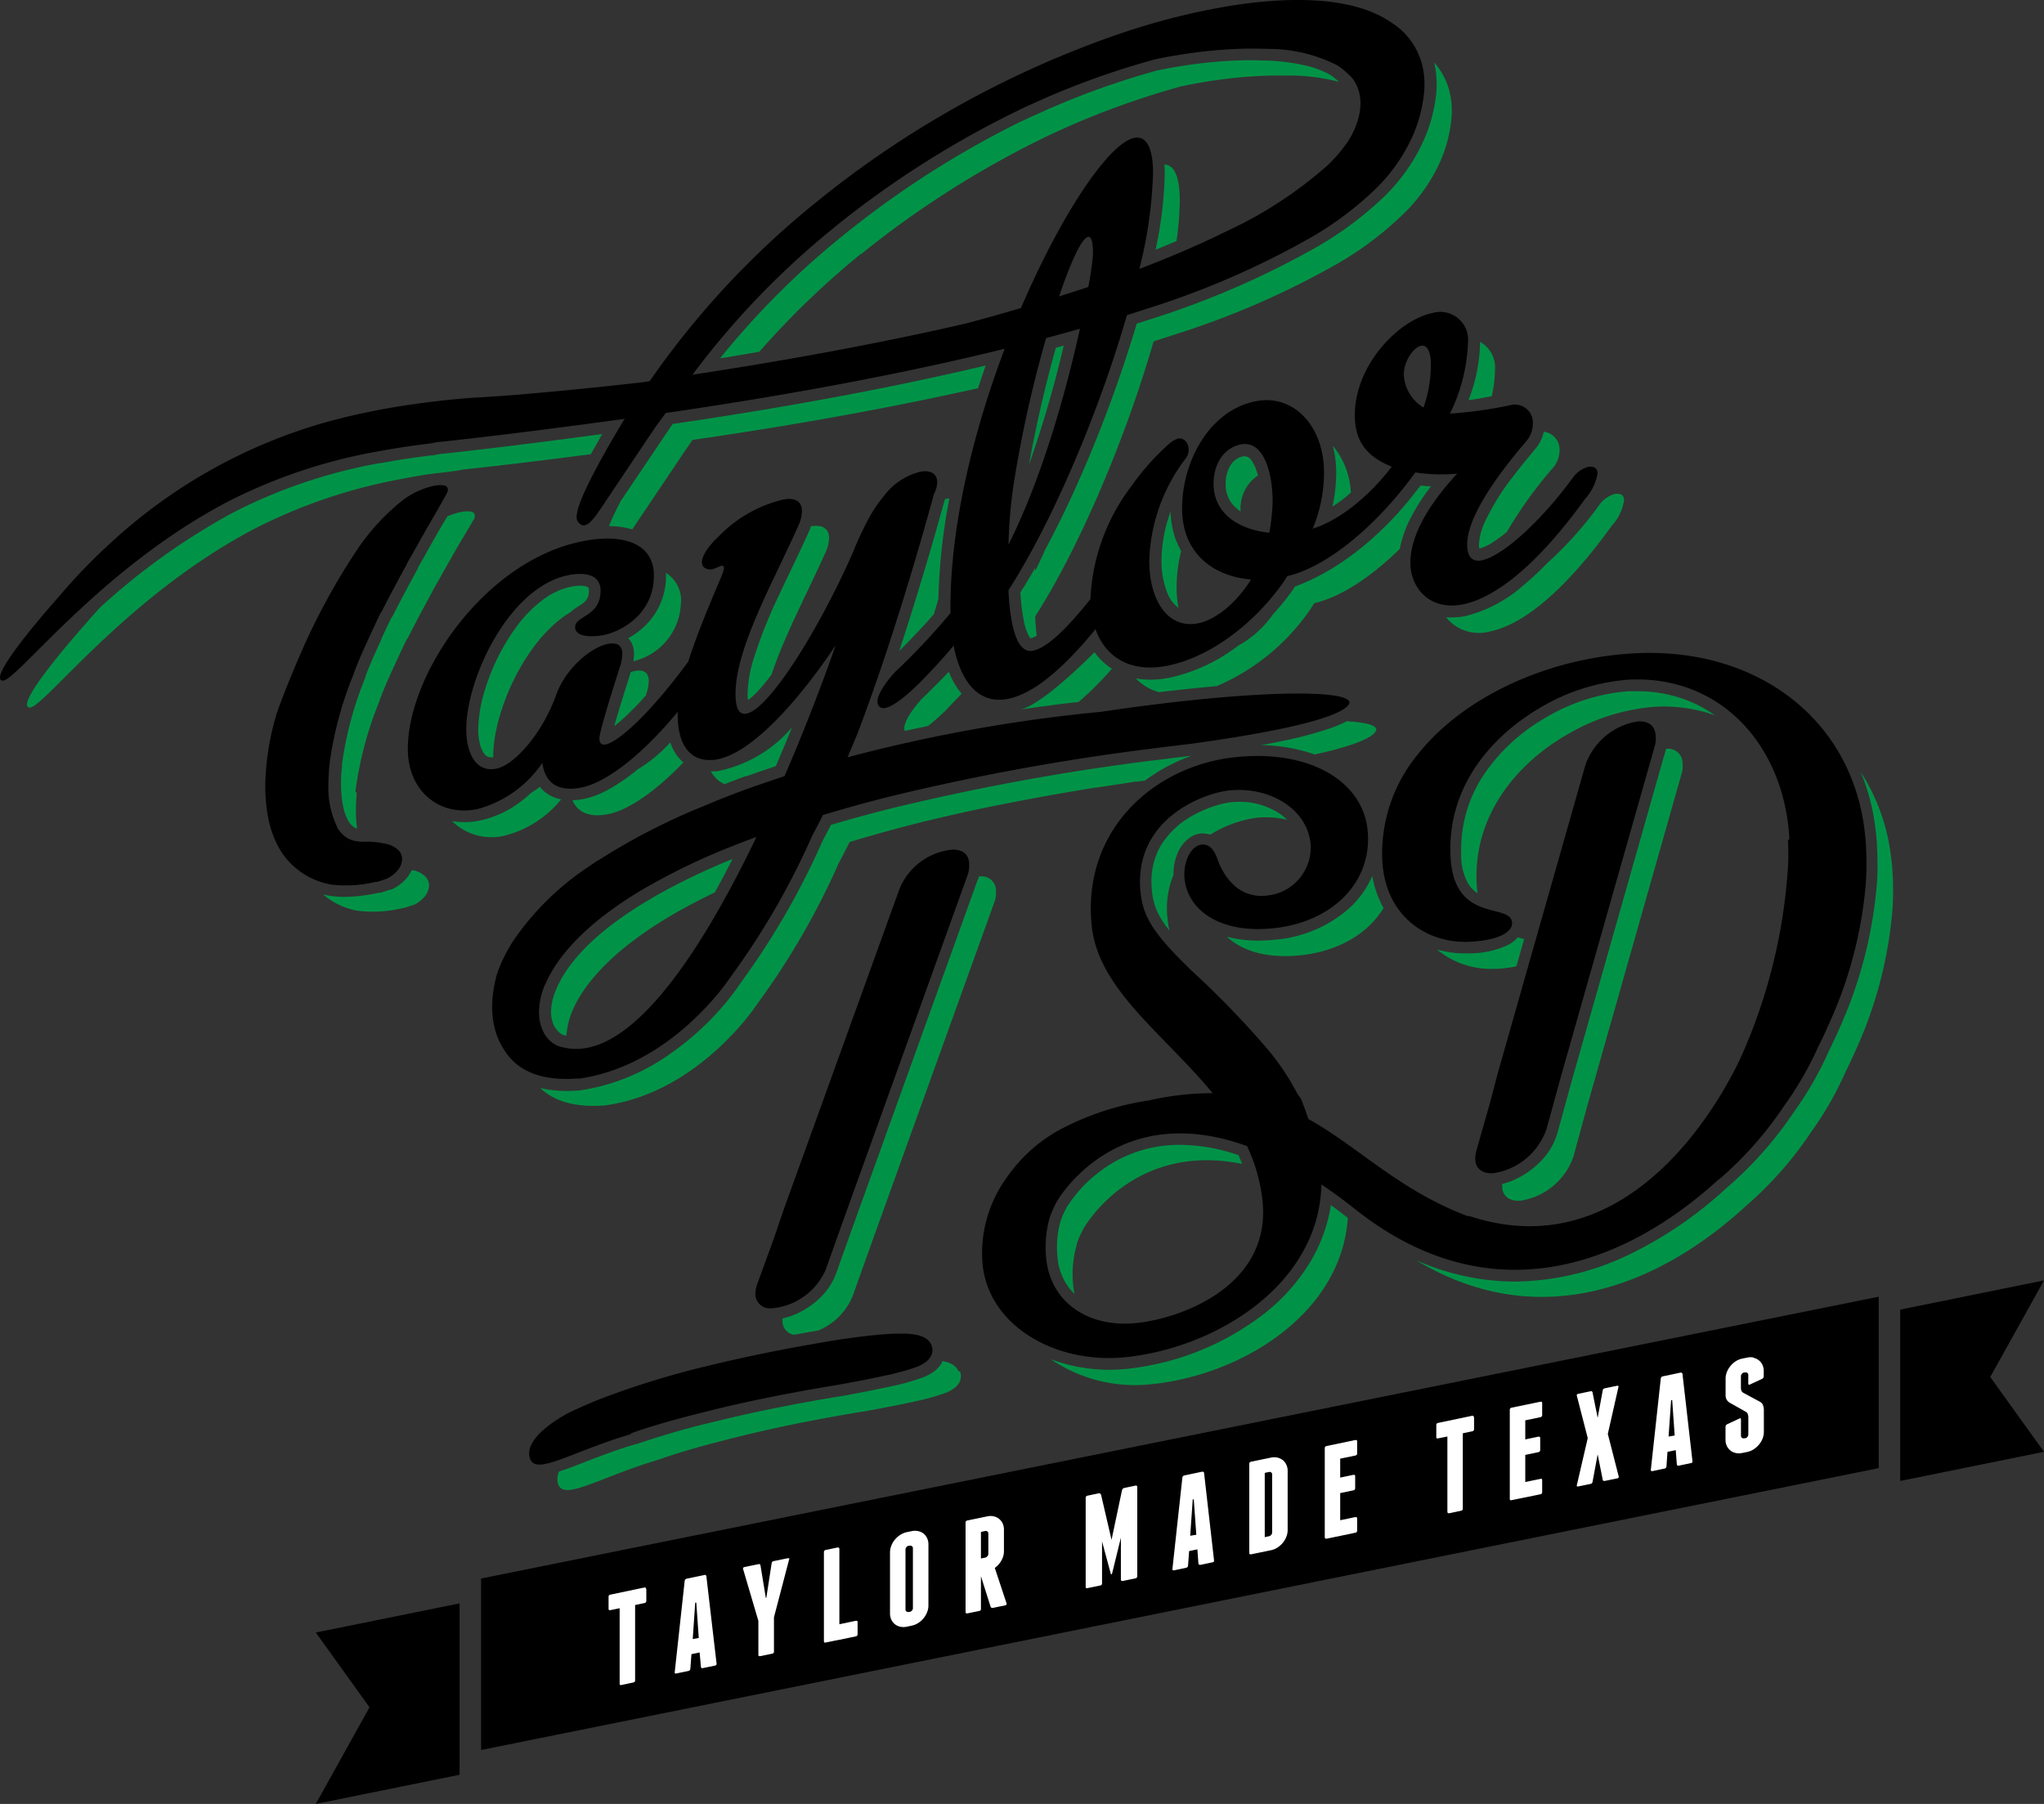 <svg xmlns="http://www.w3.org/2000/svg" width="222.831" height="196.707" viewBox="0 0 222.831 196.707">
  <rect x="0" y="0" width="222.831" height="196.707" fill="#333333" stroke="none"/>
  <g id="logo" transform="translate(0.022 0.002)">
    <path id="Path_1" data-name="Path 1" d="M237.724,84.55c.154-.123.314-.264.467-.4a8.61,8.61,0,0,0-1.968-5.11,11.684,11.684,0,0,1,.369,2.933,17.1,17.1,0,0,1-.412,3.69,15.238,15.238,0,0,0,1.544-1.113" transform="translate(-90.944 -30.433)" fill="#009347"/>
    <path id="Path_2" data-name="Path 2" d="M219.586,80.966a.615.615,0,0,0-.234-.049.9.9,0,0,0-.2,0,2.042,2.042,0,0,0-.781.332,2.251,2.251,0,0,0-.572.615h0a3.739,3.739,0,0,0-.547,2.066,3.345,3.345,0,0,0,1.285,2.737,3.83,3.83,0,0,0,.344.252v-.062a4.3,4.3,0,0,1,1.882-3.85,4.772,4.772,0,0,0-.689-1.648,1.126,1.126,0,0,0-.467-.412" transform="translate(-83.655 -31.154)" fill="#009347"/>
    <path id="Path_3" data-name="Path 3" d="M186.182,61.27l-.861.24c-1.113,3.973-2.177,8.487-2.921,12.73a123.39,123.39,0,0,0,3.782-12.97" transform="translate(-70.237 -23.591)" fill="#009347"/>
    <path id="Path_4" data-name="Path 4" d="M46.014,81.757h.1c.726-.135,1.457-.264,2.183-.381l.307-.043h.135a7.071,7.071,0,0,1,.806-.123h.16l1.98-.258h0l.67-.129c3.874-.406,8.419-.953,13.88-1.667l.191-.351h0c.357-.615.707-1.23,1.033-1.845-7.257.978-13.05,1.691-17.834,2.2l-.615.123h-.117q-1.673.2-3.327.461c-.713.117-1.433.24-2.152.375h-.129A56.737,56.737,0,0,0,27.1,85.594,73.077,73.077,0,0,0,12.7,95.9c-.547.615-1.039,1.156-1.464,1.66-.068.08-7.939,8.856-6.23,9.225C6.392,107.1,15.3,94.843,29.429,87.359a58.06,58.06,0,0,1,16.6-5.578Z" transform="translate(-1.843 -29.633)" fill="#009347"/>
    <path id="Path_5" data-name="Path 5" d="M226.165,12.162a10.453,10.453,0,0,1,.074,1.23v.56h0a16.6,16.6,0,0,1-1.544,5.91h0a19.913,19.913,0,0,1-4.5,6.15h0a37.666,37.666,0,0,1-6.765,5.037h0a93.81,93.81,0,0,1-18.5,8.062h0l-1.384.449a146.13,146.13,0,0,1-5.67,15.639c-1.371,3.192-2.823,6.236-4.3,8.991-.357.793-.72,1.58-1.1,2.343v-.351c-.535.941-1.07,1.845-1.611,2.675a21.634,21.634,0,0,0,.369,3.075,5.466,5.466,0,0,0,.572,1.71,1.046,1.046,0,0,0,.172.228,2.423,2.423,0,0,0,.664-.289c-.074-.615-.129-1.316-.172-2.1,4.8-7.453,9.889-19.452,12.914-29.992l2.029-.658a91.352,91.352,0,0,0,18.234-7.939,36.284,36.284,0,0,0,6.506-4.858,18.652,18.652,0,0,0,4.3-5.762,15.258,15.258,0,0,0,1.433-5.443,9.312,9.312,0,0,0-.068-1.667h0a7.546,7.546,0,0,0-1.845-4.083c.074.326.135.652.178.99Z" transform="translate(-69.645 -4.267)" fill="#009347"/>
    <path id="Path_6" data-name="Path 6" d="M143,31.823a104.761,104.761,0,0,1,19.974-12.711h0l.062-.031h0c.769-.375,1.537-.713,2.312-1.07a89.509,89.509,0,0,1,12.533-4.477c.916-.2,1.882-.375,2.872-.535a51.044,51.044,0,0,1,7.146-.652h2.331a23.074,23.074,0,0,1,4.864.683,8.814,8.814,0,0,0-.879-.72,10.258,10.258,0,0,0-2.94-1.095,22.883,22.883,0,0,0-4.028-.5h0c-.51,0-1.033-.037-1.562-.037h-.695a50.5,50.5,0,0,0-6.962.615c-.959.154-1.894.326-2.774.51a86.754,86.754,0,0,0-12.3,4.409c-.787.357-1.544.689-2.269,1.045h-.049A103.489,103.489,0,0,0,140.9,29.9l-.357-.437h0l.357.437A88.777,88.777,0,0,0,127.63,43.181l.683-.1,3.6-.615a90.707,90.707,0,0,1,11.07-10.67" transform="translate(-49.15 -4.113)" fill="#009347"/>
    <path id="Path_7" data-name="Path 7" d="M205.8,29.17c0,.307.031.615.031.966a43.127,43.127,0,0,1-1,8.321c.75-.3,1.513-.615,2.282-.947a32.6,32.6,0,0,0,.351-4.44c0-2.626-.615-3.844-1.66-3.9" transform="translate(-78.874 -11.232)" fill="#009347"/>
    <path id="Path_8" data-name="Path 8" d="M188.925,115.66l-.111.1c-.117.123-.332.338-.615.615-1.611,1.568-5.449,5.147-7.38,5.535h0c2.657-.4,4.846-.664,6.365-.83a32.929,32.929,0,0,0,3.635-3.628l-.326-.221a7.023,7.023,0,0,1-1.562-1.574" transform="translate(-69.629 -44.533)" fill="#009347"/>
    <path id="Path_9" data-name="Path 9" d="M149,64.81c-9.046,2.146-18.6,3.948-27.864,5.418-2.109.338-4.194.658-6.267.953l-.615.916h0l-4.92,7.312-.129.191c-.3.578-.578,1.144-.824,1.673-.166.369-.314.713-.449,1.052a8.715,8.715,0,0,1,2.54.357l.713-1.07,4.92-7.33h0l.935-1.359q3.376-.492,6.814-1.033c8.068-1.285,16.34-2.817,24.31-4.606.271-.83.547-1.648.836-2.46" transform="translate(-41.565 -24.954)" fill="#009347"/>
    <path id="Path_10" data-name="Path 10" d="M261.567,66.776l1.267-.228a14.328,14.328,0,0,0,.357-2.927,3.173,3.173,0,0,0-1.63-3v.074a17.982,17.982,0,0,1-1.261,6.273c.43-.055.867-.117,1.3-.191" transform="translate(-100.231 -23.341)" fill="#009347"/>
    <path id="Path_11" data-name="Path 11" d="M160.339,125.571c.855-.191,1.7-.369,2.534-.541a23.264,23.264,0,0,0,2.023-1.8c.566-.615,1.113-1.162,1.642-1.722-.055-.068-.117-.129-.166-.2a8.824,8.824,0,0,1-1.23-2.189c-.935.978-1.943,1.98-2.964,2.97h0s-2.226,2.374-1.845,3.481" transform="translate(-61.724 -45.865)" fill="#009347"/>
    <path id="Path_12" data-name="Path 12" d="M207.521,94a9.587,9.587,0,0,1-.652-3.3,15.99,15.99,0,0,0-.99,5.32,9.433,9.433,0,0,0,.615,3.511,3.825,3.825,0,0,0,1.23,1.679,12.453,12.453,0,0,1-.2-2.263,16.279,16.279,0,0,1,.5-3.93A8.223,8.223,0,0,1,207.54,94" transform="translate(-79.277 -34.923)" fill="#009347"/>
    <path id="Path_13" data-name="Path 13" d="M267.459,95.012a32.2,32.2,0,0,1-2.626,2.46,14.941,14.941,0,0,1-6.316,3.4,7.718,7.718,0,0,1-1.562.166h-.615a4.6,4.6,0,0,0,4.821,1.519c3.216-.67,7.687-3.831,13.234-11.512a5.339,5.339,0,0,0,1.341-2.78c0-.615-.449-.8-1.076-.67a3.118,3.118,0,0,0-1.519,1.027,39.973,39.973,0,0,1-5.707,6.426" transform="translate(-98.706 -33.713)" fill="#009347"/>
    <path id="Path_14" data-name="Path 14" d="M265.686,81.667a26.21,26.21,0,0,0-2.829,4.594,6.8,6.8,0,0,0-.707,2.583,1.916,1.916,0,0,0,.043.449h0a5.313,5.313,0,0,0,1.568-.75,17.164,17.164,0,0,0,1.427-1.058,46.246,46.246,0,0,1,4.92-6.869,2.952,2.952,0,0,0,.824-1.943,1.949,1.949,0,0,0-1.716-2.122,4.635,4.635,0,0,1-.2.67,4.261,4.261,0,0,1-.806,1.3h0c-.48.615-1.464,1.734-2.515,3.149" transform="translate(-100.943 -29.475)" fill="#009347"/>
    <path id="Path_15" data-name="Path 15" d="M62.014,121.3v-.117h0v-.037a39.7,39.7,0,0,1,2.632-9.84v-.049c.351-.959.83-2.079,1.371-3.259h0c.074-.154.148-.32.221-.48l.2-.43h0c.381-.83.763-1.654,1.187-2.509a.762.762,0,0,0,.141-.2c.879-1.728,1.8-3.456,2.657-5.012l.062-.148c.209-.369.406-.713.615-1.07h0c1.4-2.521,2.46-4.342,2.6-4.557h0l1.224-2.06A.664.664,0,0,0,74.99,91a.461.461,0,0,0-.363-.3,4.132,4.132,0,0,0-.48-.037h-.086a6.3,6.3,0,0,0-.658.1,7.084,7.084,0,0,0-1.39.461h0v.031c-.16.228-1.255,2.072-2.62,4.563h0c-.191.32-.369.615-.566.984v.055l-.074.148c-.849,1.55-1.765,3.266-2.638,4.981a1.747,1.747,0,0,1-.2.307c-.387.793-.75,1.568-1.107,2.349v.049c-.068.154-.135.283-.184.394s-.148.326-.221.48h0c-.523,1.156-.984,2.232-1.316,3.136v.092a38.307,38.307,0,0,0-2.552,9.5v.08h0v.1a1.769,1.769,0,0,1-.037.394c-.031.357-.061.855-.061,1.427v.092a12.349,12.349,0,0,0,.184,2.2,5.424,5.424,0,0,0,.615,1.845l.037.055h0a2.288,2.288,0,0,0,.344.437h0a1.519,1.519,0,0,0,.572.344,13.327,13.327,0,0,1-.129-1.986c0-.615.031-1.156.062-1.537a1.275,1.275,0,0,1,.043-.443" transform="translate(-23.28 -34.911)" fill="#009347"/>
    <path id="Path_16" data-name="Path 16" d="M67.091,154.349l-.184-.037a3.751,3.751,0,0,1-.572.892,4.864,4.864,0,0,1-1.568,1.181l-.074.031h-.141c-.344.123-.707.246-1.088.351H63.3a18.67,18.67,0,0,1-3.653.443,10.643,10.643,0,0,1-1.679-.123h0c-.234-.037-.467-.092-.7-.148a7.718,7.718,0,0,0,3.831,1.79,13.93,13.93,0,0,0,4.883-.307h.055c.338-.1.676-.209,1.015-.326h.074a3.512,3.512,0,0,0,1.15-.861,2.023,2.023,0,0,0,.535-1.273,1.39,1.39,0,0,0-.314-.873,2.608,2.608,0,0,0-1.408-.787" transform="translate(-22.059 -59.41)" fill="#009347"/>
    <path id="Path_17" data-name="Path 17" d="M92.018,140.881a3.942,3.942,0,0,1-1.4-.529,3.64,3.64,0,0,1-.941-.842,6.766,6.766,0,0,1-.892.615,16.2,16.2,0,0,1-1.408,1.162,11.168,11.168,0,0,1-4.194,1.894,8.389,8.389,0,0,1-1.728.184,7.582,7.582,0,0,1-1.353-.123,6.113,6.113,0,0,0,5.744,1.593,11.611,11.611,0,0,0,6.15-3.948" transform="translate(-30.849 -53.716)" fill="#009347"/>
    <path id="Path_18" data-name="Path 18" d="M99.716,183.47h0Z" transform="translate(-38.4 -70.642)" fill="#009347"/>
    <path id="Path_19" data-name="Path 19" d="M98.143,170.72a1.943,1.943,0,0,0,.781.756,1.624,1.624,0,0,0,.283.08h.141a8.056,8.056,0,0,1,.67-2.743c.873-2.048,2.737-4.569,6.18-7.263a43.13,43.13,0,0,1,4.778-3.2h0c1.359-.793,2.878-1.593,4.538-2.386.664-1.193,1.31-2.417,1.937-3.647a70.074,70.074,0,0,0-8.69,4.194l-.074.061a40.921,40.921,0,0,0-4.625,3.075h0c-3.315,2.583-5.024,4.957-5.781,6.765h0a6.377,6.377,0,0,0-.615,2.54,3.352,3.352,0,0,0,.437,1.753Z" transform="translate(-37.613 -58.648)" fill="#009347"/>
    <path id="Path_20" data-name="Path 20" d="M163.164,101c.172-.572.344-1.132.5-1.679a65.961,65.961,0,0,1,1.193-10.959,2.344,2.344,0,0,0-.289.043l-.2.049c-.781,2.853-2.614,9.372-4.975,16.549,1.4-1.4,2.706-2.774,3.764-4" transform="translate(-61.382 -34.022)" fill="#009347"/>
    <path id="Path_21" data-name="Path 21" d="M139.4,93.273l-.037.117v.068c-1.027,2.331-2.263,4.809-3.4,7.251a52.126,52.126,0,0,0-2.8,7.011,14.009,14.009,0,0,0-.664,3.831,4.952,4.952,0,0,0,.043.683l.123-.086a8.352,8.352,0,0,0,1.045-.984c.424-.467.9-1.045,1.4-1.716,1.421-4.3,4.108-9.286,6-13.585a3.948,3.948,0,0,0,.271-1.3c0-1.095-.8-1.464-1.943-1.285" transform="translate(-51.021 -35.897)" fill="#009347"/>
    <path id="Path_22" data-name="Path 22" d="M235.912,129.11c.615-.652-.541-1.082-3.075-1.23l-.271.148a13.86,13.86,0,0,1-1.765.707,42.114,42.114,0,0,1-4.618,1.23c-.873.184-1.777.363-2.694.529a18.043,18.043,0,0,1,5.867,1.015c3.143-.689,5.75-1.5,6.537-2.361" transform="translate(-86.058 -49.238)" fill="#009347"/>
    <path id="Path_23" data-name="Path 23" d="M166.746,134c-1.439.172-2.853.344-4.237.529h-.074A253.36,253.36,0,0,0,134.2,139.7c-2.46.615-4.7,1.23-6.765,1.845-.3.615-.615,1.193-.91,1.759a82.873,82.873,0,0,1-8.88,15.405h0a27.309,27.309,0,0,1-2.46,3.143,30.694,30.694,0,0,1-5.941,5.11,22.428,22.428,0,0,1-9.163,3.53h-.074c-.48.043-.941.062-1.384.062a12.416,12.416,0,0,1-2.866-.32c1.384,1.328,3.585,2.171,7.078,1.894,6.642-.916,11.6-5.227,14.317-8.228a26.3,26.3,0,0,0,2.355-2.97h0a81.872,81.872,0,0,0,8.8-15.245c.387-.72.781-1.482,1.175-2.275,2.189-.664,4.637-1.353,7.324-2.036,1.23-.307,2.515-.615,3.819-.91h0c1.611-.369,4.237-.941,7.749-1.605h0q3.788-.72,7.933-1.39h.148l1.925-.3.3-.043,1.956-.3h.191l.867-.123A19.587,19.587,0,0,1,166.753,134Z" transform="translate(-36.879 -51.594)" fill="#009347"/>
    <path id="Path_24" data-name="Path 24" d="M94.848,106.695l.271-.221c.43-.307.8-.5,1.07-.72a1.605,1.605,0,0,0,.4-.424,1.667,1.667,0,0,0,.228-.947.615.615,0,0,0-.049-.3.2.2,0,0,0-.092-.08,1.015,1.015,0,0,0-.24-.086,2.387,2.387,0,0,0-.572-.062,5.221,5.221,0,0,0-1.052.123,7.73,7.73,0,0,0-2.921,1.347,13.707,13.707,0,0,0-2.681,2.62,22.822,22.822,0,0,0-3.69,7.158,15.571,15.571,0,0,0-.769,4.385,6.672,6.672,0,0,0,.166,1.544,3.229,3.229,0,0,0,.43,1.064,1.23,1.23,0,0,0,.32.338.867.867,0,0,0,.492.141h.228v-.129c0-4.76,3.425-12.724,8.462-15.731" transform="translate(-32.639 -39.99)" fill="#009347"/>
    <path id="Path_25" data-name="Path 25" d="M117.106,104.782a3.548,3.548,0,0,0-1.642-3.192v.264a7.509,7.509,0,0,1-1.6,4.741,8.456,8.456,0,0,1-2.515,2.109,2.2,2.2,0,0,1,.486.806,2.878,2.878,0,0,1,.141.935,4.648,4.648,0,0,1-.074.769,6.73,6.73,0,0,0,5.19-6.433" transform="translate(-42.881 -39.116)" fill="#009347"/>
    <path id="Path_26" data-name="Path 26" d="M129.88,134.3q1.593-.572,3.2-1.1c.615-1.482,1.23-2.9,1.759-4.237a14.292,14.292,0,0,1-7.613,4.668l-.178.049-.492.08h-.154a2.021,2.021,0,0,1-.258,0H126a3.075,3.075,0,0,0,1.488,1.4c.787-.307,1.574-.615,2.368-.892" transform="translate(-48.522 -49.654)" fill="#009347"/>
    <path id="Path_27" data-name="Path 27" d="M111.053,118.963a3.019,3.019,0,0,0-.387.1l-.357,1.15c-.184.578-.4,1.267-.615,1.974-.3.966-.615,1.968-.824,2.774a17.521,17.521,0,0,0,1.568-1.378,25.291,25.291,0,0,0,1.925-2.029v-.1a4.969,4.969,0,0,0,.271-1.4c0-.984-.615-1.3-1.611-1.095" transform="translate(-41.926 -45.782)" fill="#009347"/>
    <path id="Path_28" data-name="Path 28" d="M105.423,139.444c2.091-.437,4.981-2.355,8.13-5.621a4.4,4.4,0,0,1-.787-.867,5.59,5.59,0,0,1-.652-1.316,15.472,15.472,0,0,1-3.561,2.946,20.294,20.294,0,0,1-3.284,2.251,9.557,9.557,0,0,1-2.509.953,7.151,7.151,0,0,1-1.31.154c.578,1.316,1.845,1.943,3.973,1.5" transform="translate(-39.07 -50.686)" fill="#009347"/>
    <path id="Path_29" data-name="Path 29" d="M218.665,97.1l-.264.412-.037.055a27.806,27.806,0,0,1-2.116,2.589,11.155,11.155,0,0,1-3.751,3.376l-.455.338a18.843,18.843,0,0,1-6.9,3.136,10.983,10.983,0,0,1-2.269.246,8.609,8.609,0,0,1-1.562-.141,5.658,5.658,0,0,0,2.534,1.507q3.376-.406,6.3-.664a23.664,23.664,0,0,0,10.092-8.216l.535-.83c2.915-.664,6.248-2.9,9.329-5.922a12.159,12.159,0,0,1,1.089-3.186,21.85,21.85,0,0,1,2.312-3.635,9.8,9.8,0,0,1-1.125-.092l-.615.763h0c-1.544,2.06-6.4,7.8-13.1,10.264" transform="translate(-77.518 -33.14)" fill="#009347"/>
    <path id="Path_30" data-name="Path 30" d="M142.525,242.474h0a1.476,1.476,0,0,0-.387-.553,1.845,1.845,0,0,0-.375-.271h0a2.933,2.933,0,0,0-.652-.246h0a3.687,3.687,0,0,0-.375-.074h0v.061h0v.031h0a.252.252,0,0,1-.031.055.346.346,0,0,0,0,.049,3.61,3.61,0,0,1-.8.9h0a5.283,5.283,0,0,1-1.279.695h0a25.455,25.455,0,0,1-3.536.984h0c-1.476.326-3.3.683-5.43,1.07h-.049c-3.979.652-8.763,1.55-13.413,2.7a91.015,91.015,0,0,0-8.788,2.515h-.068c-1.845.541-3.425,1.132-4.821,1.667s-2.54,1-3.555,1.322a2.036,2.036,0,0,0-.166,1.088c.369,2.392,4.243-.369,11.07-2.4,2.7-.966,5.812-1.783,8.917-2.552,4.692-1.156,9.514-2.06,13.529-2.712h.031c2.122-.387,3.93-.738,5.381-1.064a24.065,24.065,0,0,0,3.345-.922h0a4.114,4.114,0,0,0,.978-.523h0a1.961,1.961,0,0,0,.547-.615h0a1.488,1.488,0,0,0,.178-.707,1.4,1.4,0,0,0-.1-.529" transform="translate(-38.044 -92.919)" fill="#009347"/>
    <path id="Path_31" data-name="Path 31" d="M276.09,200.75Z" transform="translate(-106.311 -77.295)" fill="#009347"/>
    <path id="Path_32" data-name="Path 32" d="M284.1,132.923l-10.258,36.13h0l-1.23,4.489h0l-.3,1.076h0a7.245,7.245,0,0,1-1.98,3.284,9.225,9.225,0,0,1-2.946,1.968,7.742,7.742,0,0,1-1.107.363,3.392,3.392,0,0,0,0,.351c.061,1.058.886,1.537,1.943,1.482a7.273,7.273,0,0,0,5.83-4.84l.289-1.076,1.23-4.5,10.258-36.13a2.693,2.693,0,0,0,.111-1.156,1.553,1.553,0,0,0-1.808-1.568l-.037.135Z" transform="translate(-102.534 -51.132)" fill="#009347"/>
    <path id="Path_33" data-name="Path 33" d="M142.682,204.875a6.875,6.875,0,0,0,3.69-3.788l.369-1.052,1.562-4.372,13.462-37.39a2.835,2.835,0,0,0,.2-1.144,1.559,1.559,0,0,0-1.734-1.728H160.1a1.142,1.142,0,0,1-.117.344h0l-13.462,37.39h0l-1.562,4.372h0l-.369,1.052h0a7.251,7.251,0,0,1-2.109,3.075,8.947,8.947,0,0,1-2.94,1.728,7.17,7.17,0,0,1-.842.234v.209a1.482,1.482,0,0,0,1.261,1.58c.615-.117,1.2-.221,1.783-.326l.959-.166" transform="translate(-53.409 -59.834)" fill="#009347"/>
    <path id="Path_34" data-name="Path 34" d="M148.29,225.58h0" transform="translate(-57.104 -86.855)" fill="#009347"/>
    <path id="Path_35" data-name="Path 35" d="M302.947,148.063v-.148a13.565,13.565,0,0,0-.141-1.593,21.764,21.764,0,0,0-3.333-9.452,23.456,23.456,0,0,1,1.636,6.383h0c.068.547.117,1.1.148,1.673v.141c.037.584.049,1.175.049,1.765a23.9,23.9,0,0,1-.086,2.46h0a47.654,47.654,0,0,1-3.075,13.191.852.852,0,0,1-.037.117l-.117.277h0c-.141.344-.277.67-.418,1h0c-.141.344-.289.676-.437,1.009h0l-.08.191h0c-.344.763-.695,1.494-1.039,2.208h0a37.432,37.432,0,0,1-3.813,6.654h0a40.846,40.846,0,0,1-7.38,8.321,43.394,43.394,0,0,1-10.455,7.171,29.242,29.242,0,0,1-12.607,3.013A26.5,26.5,0,0,1,251,190.108c13.726,8.29,26.887,2.423,35.914-5.861a39.8,39.8,0,0,0,7.152-8.1,36.431,36.431,0,0,0,3.69-6.414h0c.357-.732.713-1.482,1.064-2.263,0-.055.055-.111.08-.172.141-.326.289-.652.431-.984l.406-.972.111-.264h0a46.3,46.3,0,0,0,3.075-12.97,32.275,32.275,0,0,0,.037-4.071" transform="translate(-96.65 -52.699)" fill="#009347"/>
    <path id="Path_36" data-name="Path 36" d="M270.26,127.467a22.139,22.139,0,0,1,9.84-3.21,16.66,16.66,0,0,1,6.574.935,14.231,14.231,0,0,0-2.46-1.4,14.888,14.888,0,0,0-6.088-1.23h-.916a20.8,20.8,0,0,0-9.255,3.032,20.208,20.208,0,0,0-6.334,5.848,14.637,14.637,0,0,0-2.62,8.345v.8a6.224,6.224,0,0,0,.769,2.964,3.154,3.154,0,0,0,1.021,1.033c-.043-.314-.08-.646-.1-1-.381-7.275,4.108-12.859,9.538-16.112" transform="translate(-99.73 -47.189)" fill="#009347"/>
    <path id="Path_37" data-name="Path 37" d="M206.5,150.25v-.2a5.812,5.812,0,0,1,.43-2.238,3.954,3.954,0,0,1,1.23-1.648,2.6,2.6,0,0,1,1.316-.541,2.281,2.281,0,0,1,.289,0,2.6,2.6,0,0,1,.75.129,12.915,12.915,0,0,1,5.043-1.845,9.926,9.926,0,0,1,3.339.228,6.064,6.064,0,0,0-.738-.615,7.822,7.822,0,0,0-4.5-1.347,8.773,8.773,0,0,0-.9.043,8.984,8.984,0,0,0-1.648.369,12.916,12.916,0,0,0-2.152.892,9.465,9.465,0,0,0-3.874,3.511,7.78,7.78,0,0,0-.984,3.9q0,.5.055,1.052a7.43,7.43,0,0,0,.338,1.6,7.317,7.317,0,0,0,.787,1.593,12.659,12.659,0,0,0,.775,1.07,9.3,9.3,0,0,1-.2-1.23,9.618,9.618,0,0,1,.615-4.754" transform="translate(-78.592 -54.74)" fill="#009347"/>
    <path id="Path_38" data-name="Path 38" d="M214.773,219.465a20.909,20.909,0,0,1-5.32,6.1,29.562,29.562,0,0,1-14.925,5.978,19.508,19.508,0,0,1-1.98.1,18.215,18.215,0,0,1-6.328-1.162,16.358,16.358,0,0,0,11.125,2.718c9.686-1.015,20.565-7.638,21.278-18.111q-.941-.75-1.845-1.4a17.1,17.1,0,0,1-2,5.75" transform="translate(-71.708 -82.277)" fill="#009347"/>
    <path id="Path_39" data-name="Path 39" d="M261.2,169.638a13.179,13.179,0,0,0,2.165-.277l.849-2.976-.707-.184a3.48,3.48,0,0,1-1.1.855,10.042,10.042,0,0,1-4.065.892h-.615a10.9,10.9,0,0,1-3.026-.424,9.225,9.225,0,0,0,6.488,2.1" transform="translate(-98.075 -63.992)" fill="#009347"/>
    <path id="Path_40" data-name="Path 40" d="M189.49,213.829a11.186,11.186,0,0,1,.781-1.753c.683-1.144,6.014-9.28,17.262-7-.117-.32-.258-.615-.394-.953A19.826,19.826,0,0,0,200.756,203a14.224,14.224,0,0,0-8.954,3.075,14.606,14.606,0,0,0-3.382,3.721,9.537,9.537,0,0,0-.676,1.519,9.956,9.956,0,0,0-.394,2.817,12.149,12.149,0,0,0,.068,1.23,6.236,6.236,0,0,0,1.845,3.9c-.055-.271-.1-.553-.135-.842a11.8,11.8,0,0,1,.381-4.557" transform="translate(-72.143 -78.161)" fill="#009347"/>
    <path id="Path_41" data-name="Path 41" d="M225.53,163.955c4.065-.43,7.33-2.349,9.022-5.147a10.983,10.983,0,0,1-1.23-3.518l-.049.141a10.455,10.455,0,0,1-2.411,3.352,13.935,13.935,0,0,1-8.142,3.475,17.217,17.217,0,0,1-1.845.1,13.216,13.216,0,0,1-3.395-.424c1.593,1.507,4.3,2.411,7.995,2.023" transform="translate(-83.744 -59.792)" fill="#009347"/>
    <path id="Path_42" data-name="Path 42" d="M41.232,49.2H41.3c.732-.135,1.464-.258,2.189-.375q1.685-.271,3.382-.467h0l.676-.135c5.344-.56,11.974-1.384,20.528-2.552-.486.793-1.433,2.374-2.392,4.1-.683,1.23-1.371,2.54-1.9,3.69-.264.572-.486,1.107-.652,1.58a5.037,5.037,0,0,0-.289,1.23.947.947,0,0,0,.135.615,1.168,1.168,0,0,0,.3.3.615.615,0,0,0,.449.086,1.273,1.273,0,0,0,.615-.363,6.58,6.58,0,0,0,.578-.676L65,56.14l.2-.3c.357-.5.8-1.168,1.353-2l4.92-7.337h0l1.082-1.47q3.376-.492,6.814-1.039c10.049-1.593,20.417-3.573,30.134-5.965-3.358,8.9-5.91,19.113-5.91,28.209v.615A72.528,72.528,0,0,1,97.532,73.3h0s-2.743,2.915-1.63,3.794c.83.658,3.2-1.513,4.348-2.657,1.384-1.408,2.657-2.786,3.69-4.034.756,3.88,2.681,6.47,5.984,5.787,2.46-.517,5.535-2.749,9.483-7.583,1.095,3.075,3.837,4.815,7.952,3.96s8.856-3.985,12.429-8.929l.535-.824c4.471-1.021,9.926-5.725,13.954-11.3a18.413,18.413,0,0,0,4.557.129c-3.868,4.188-5.1,7.4-5.1,9.723,0,2.681,2.054,5.295,5.805,4.52,3.229-.695,7.724-3.831,13.259-11.512a5.359,5.359,0,0,0,1.341-2.78c0-.535-.443-.806-1.07-.676a3.075,3.075,0,0,0-1.519,1.033c-3.579,4.92-7.779,8.683-10.018,9.145-.984.2-1.605-.3-1.605-1.722,0-3.757,5.092-9.643,6.347-11.156a2.958,2.958,0,0,0,.806-1.956,1.956,1.956,0,0,0-2.325-2.109,47.242,47.242,0,0,1-6.709.947,18.978,18.978,0,0,0,1.968-7.743,3.04,3.04,0,0,0-3.936-3.21c-3.573.744-8.4,5.59-8.4,11.137,0,2.774,1.23,4.477,4.022,5.6-2.411,3.179-5.633,5.818-8.61,6.765a16.094,16.094,0,0,0,1.23-6.15c0-5.006-3.309-8.61-7.515-7.736-5.006,1.033-7.958,6.562-7.958,11.684,0,4.741,3.222,7.38,7.515,7.743-1.525,2.46-3.757,4.354-5.725,4.766-3.216.664-5.369-2.288-5.369-6.845A19.273,19.273,0,0,1,129.2,50.04a1.562,1.562,0,0,0,.363-.972c0-.806-.541-1.408-1.23-1.23a3.075,3.075,0,0,0-.892.547,26.063,26.063,0,0,0-4.028,4.5,21.9,21.9,0,0,0-4.557,12.392v.049c-2.46,3.075-4.662,5.295-6.26,5.627-1.341.283-2.417-1.378-2.681-6.593,4.8-7.453,9.883-19.452,12.914-29.992l2.036-.658A91.486,91.486,0,0,0,143.1,25.773a36.363,36.363,0,0,0,6.513-4.864,18.726,18.726,0,0,0,4.219-5.756,15.375,15.375,0,0,0,1.427-5.443,8.775,8.775,0,0,0-.061-1.667h0a7.693,7.693,0,0,0-3.555-5.6c-2.866-1.968-7.06-2.638-12.047-2.4a50.994,50.994,0,0,0-5.424.578,75.37,75.37,0,0,0-11.8,2.946A108.235,108.235,0,0,0,89,22.015a93.261,93.261,0,0,0-18.2,19.55l-1.027.148h-.049c-5.51.633-10.135,1.052-13.382,1.334-1.624.123-2.909.209-3.782.264l-1.347.08h0q-2.823.221-5.67.615c-.615.086-1.23.172-1.845.271a74.412,74.412,0,0,0-8.726,1.913A57.709,57.709,0,0,0,12.149,59.1,61.983,61.983,0,0,0,6.455,64.99c-.068.08-7.939,8.849-6.236,9.225,1.39.314,10.3-11.943,24.427-19.427a58.016,58.016,0,0,1,16.6-5.578M154.9,37.7c.535-.111,1.07.4,1.07,2.1a14.145,14.145,0,0,1-.806,4.637,4.434,4.434,0,0,1-2.146-3.573c0-1.525,1.076-2.995,1.882-3.161M132.278,52.764c0-2.146,1.07-3.893,2.946-4.3,2.417-.5,3.493,2.853,3.493,6.248a22.656,22.656,0,0,1-.363,3.382c-3.395-.363-6.076-2.134-6.076-5.35m-22.354,6.629a52,52,0,0,1,.615-6.925,132.217,132.217,0,0,1,3.481-15.583q1.845-.5,3.69-1.015c-1.451,6.586-4.016,15.989-7.779,23.523m8.69-28.086c-1.1.369-2.159.707-3.186,1.033,1.279-3.776,2.46-6.347,3.161-6.488.357-.074.535.51.535,1.943a33.377,33.377,0,0,1-.51,3.511M90.946,24.776a104.872,104.872,0,0,1,19.968-12.705h0l.061-.031h0c.769-.381,1.544-.713,2.318-1.07a88.056,88.056,0,0,1,12.533-4.483c.91-.2,1.845-.375,2.866-.529a52.045,52.045,0,0,1,7.146-.658c.793,0,1.574,0,2.337.031a16.542,16.542,0,0,1,7.62,1.808,9.987,9.987,0,0,1,1.624,1.4,4.526,4.526,0,0,1,.861,3,5.867,5.867,0,0,1-.117.941,8.794,8.794,0,0,1-1.7,3.579,16.2,16.2,0,0,1-1.058,1.261c-.215.221-.43.449-.658.67a45.257,45.257,0,0,1-11.07,7.232c-3.241,1.6-6.568,2.989-9.489,4.1A48.073,48.073,0,0,0,125.68,18.9c0-2.952-.806-4.12-2.06-3.862-2.743.566-7.927,8.253-12.336,18.548-2.9.861-5.086,1.445-6.057,1.7h0l-.191.043c-8.357,1.919-17.115,3.555-25.651,4.92-1.31.209-2.614.406-3.917.615A89.436,89.436,0,0,1,90.94,24.789" transform="translate(0)"/>
    <path id="Path_43" data-name="Path 43" d="M59.1,129.293h.049c.344-.092.683-.209,1.021-.326l.074-.031a3.425,3.425,0,0,0,1.15-.861,1.986,1.986,0,0,0,.529-1.267,1.359,1.359,0,0,0-.307-.873,2.632,2.632,0,0,0-1.414-.787,9.408,9.408,0,0,0-2.577-.234h0a3.5,3.5,0,0,1-.615-.062h-.074a2.8,2.8,0,0,1-1.513-.75h0a3.37,3.37,0,0,1-.547-.695h0v-.037a9.822,9.822,0,0,1-.99-4.748c0-.615.037-1.15.068-1.531A1.257,1.257,0,0,1,54,116.65v-.184a39.807,39.807,0,0,1,2.638-9.84v-.043c.351-.959.83-2.079,1.371-3.266h0c.074-.154.148-.32.221-.48l.2-.437h0c.381-.83.763-1.654,1.181-2.509a.615.615,0,0,0,.141-.2c.886-1.728,1.808-3.456,2.663-5.012l.055-.148c.215-.375.412-.72.615-1.07h0c1.408-2.521,2.46-4.342,2.6-4.557h0c.418-.75.812-1.445,1.125-2.017a.658.658,0,0,0,.068-.529.461.461,0,0,0-.369-.3,3.031,3.031,0,0,0-.474-.037h-.086a6.1,6.1,0,0,0-.658.1,8.726,8.726,0,0,0-3.376,1.605,23.886,23.886,0,0,0-5.184,5.775,71.6,71.6,0,0,0-5.9,10.947c-1.488,3.4-2.46,6.094-2.669,6.728v.049A28.393,28.393,0,0,0,47,118.845a18.344,18.344,0,0,0,.271,3.186,11.242,11.242,0,0,0,1.371,3.807h0a8.173,8.173,0,0,0,5.578,3.745,13.763,13.763,0,0,0,4.883-.314" transform="translate(-18.105 -33.125)"/>
    <path id="Path_44" data-name="Path 44" d="M90.848,149.808c6.642-.916,11.6-5.221,14.317-8.222a25.688,25.688,0,0,0,2.362-2.976h0a81.613,81.613,0,0,0,8.819-15.282c.387-.713.781-1.476,1.168-2.275,2.2-.664,4.637-1.347,7.33-2.029a254.175,254.175,0,0,1,28.387-5.2h.049c1.4-.184,2.81-.357,4.256-.529,5.8-.787,15.553-2.349,17.219-4.17s-9.587-1.913-26.917.67a171.247,171.247,0,0,0-27.625,4.957l1.045-2.5c3.967-10.393,7.306-22.287,8.364-26.186a2.841,2.841,0,0,0,.357-1.31c0-.984-.806-1.353-1.882-1.132a7.078,7.078,0,0,0-3.936,2.651,15.728,15.728,0,0,0-1.427,2.042,36.721,36.721,0,0,0-1.968,4.163c-4.022,9.059-9.225,17.022-11.537,17.5-.8.172-1.23-.455-1.23-2.152,0-5.1,4.3-12.515,6.974-18.615a3.985,3.985,0,0,0,.264-1.31c0-1.162-.892-1.513-2.14-1.23a14.392,14.392,0,0,0-6.98,4.04c-1.23,1.15-1.783,2.152-1.783,2.78s.615.855,1.162.744a6.149,6.149,0,0,0,.892-.363c.271-.055.357.1.357.283a6.524,6.524,0,0,1-.443,1.23c-1.113,2.663-2.5,5.891-3.456,8.929-4.225,5.768-7.65,8.757-8.972,9.028-.541.117-.72-.209-.72-.652,0-.806,1.845-6.562,2.239-7.8a4.92,4.92,0,0,0,.264-1.4c0-.984-.615-1.3-1.605-1.1-1.882.394-4.655,2.755-5.639,5.645-1.55,4.249-4.575,7.564-6.47,7.952-2.325.48-3.3-1.814-3.3-4.3,0-5.535,4.649-15.448,11.07-16.783,1.783-.375,3.573-.123,3.573,1.673,0,2.86-2.774,2.718-2.774,3.973,0,1.156,1.968,1.107,3.222.849,1.427-.3,5.363-2,5.363-6.476,0-3.579-3.487-4.643-7.958-3.69-10.553,2.189-18.867,14.464-18.867,22.6,0,4.649,3.487,7.417,7.6,6.562a12.4,12.4,0,0,0,7.066-5.043c.264,2.091,1.605,3.241,4.3,2.687,2.6-.541,6.433-3.376,10.455-8.241v.344c0,2.915,1.082,4.52,2.774,4.846a2.937,2.937,0,0,0,.467.055,1.721,1.721,0,0,0,.252,0,2.4,2.4,0,0,0,.3,0h.074a5.378,5.378,0,0,0,.535-.086l.228-.055c5.584-1.433,12.589-12.373,12.589-12.373s-2.159,6.377-5.572,14.28c-1.23.406-2.491.83-3.733,1.273-1.728.615-3.45,1.3-5.147,2.017a68.878,68.878,0,0,0-11.445,5.91H92.97c-.344.228-.689.461-1.015.689a29.983,29.983,0,0,0-8.142,7.995,17.219,17.219,0,0,0-1.617,3.124h0s-.049.129-.123.344-.1.283-.148.424c0,.031-.043.184-.092.443-.437,1.759-.861,5.129,1.113,7.884.1.16.228.314.351.467l.043.055h0c1.334,1.58,3.628,2.644,7.5,2.337M87.3,139.422c.873-2.048,2.737-4.575,6.15-7.263a41.745,41.745,0,0,1,4.778-3.2h0a71.505,71.505,0,0,1,9.12-4.4h0q1.285-.517,2.933-1.119c-5.848,12.176-13.818,24.783-21.13,22.932a2.324,2.324,0,0,1-.615-.191,3.223,3.223,0,0,1-1.347-1.23,4.735,4.735,0,0,1-.615-2.423,7.8,7.8,0,0,1,.689-3.075" transform="translate(-27.834 -32.177)"/>
    <line id="Line_1" data-name="Line 1" transform="translate(35.912 97.768)" fill="none" stroke="#a8aaac" stroke-linecap="round" stroke-linejoin="round" stroke-width="0"/>
    <path id="Path_45" data-name="Path 45" d="M104.862,247.347c2.7-.966,5.805-1.79,8.911-2.552,4.7-1.162,9.514-2.06,13.529-2.718h0c2.128-.381,3.93-.732,5.381-1.058a24.825,24.825,0,0,0,3.352-.922h0a4.151,4.151,0,0,0,.978-.529h0a1.962,1.962,0,0,0,.553-.615h0a1.469,1.469,0,0,0,.178-.707,1.489,1.489,0,0,0-.1-.523h0a1.612,1.612,0,0,0-.387-.553,1.777,1.777,0,0,0-.375-.264h0a3.3,3.3,0,0,0-.652-.252h0a7.427,7.427,0,0,0-1.888-.184h-.535c-1.334.037-2.866.2-4.151.363s-2.318.326-2.607.375h0q-1.15.184-2.38.406c-3.555.615-7.546,1.421-11.537,2.4a92.9,92.9,0,0,0-11.58,3.573q-1.79.713-3.444,1.507c-.713.375-4.674,2.546-4.3,4.723.369,2.4,4.243-.363,11.07-2.392" transform="translate(-36.117 -91.046)"/>
    <line id="Line_2" data-name="Line 2" transform="translate(169.773 123.461)" fill="none" stroke="#fff" stroke-linecap="round" stroke-linejoin="round" stroke-width="0"/>
    <path id="Path_46" data-name="Path 46" d="M263.966,166.23l-.873,3.321-1.4,4.92a3.592,3.592,0,0,0-.191,1.23c.055,1.058.879,1.544,1.943,1.482a7.257,7.257,0,0,0,5.824-4.834l.3-1.082,1.23-4.489,10.258-36.136a2.89,2.89,0,0,0,.111-1.156c-.068-1.144-.8-1.63-1.949-1.568a7.191,7.191,0,0,0-5.738,4.84Z" transform="translate(-100.693 -49.25)"/>
    <line id="Line_3" data-name="Line 3" x2="0.006" transform="translate(91.186 138.725)" fill="none" stroke="#fff" stroke-linecap="round" stroke-linejoin="round" stroke-width="0"/>
    <path id="Path_47" data-name="Path 47" d="M141.6,196.326l.369-1.052,1.562-4.379,13.462-37.39a2.909,2.909,0,0,0,.2-1.144c.031-1.144-.615-1.691-1.734-1.722a6.92,6.92,0,0,0-5.879,4.342l-12.552,34.764-1.107,3.241-1.747,4.809a3.721,3.721,0,0,0-.289,1.23,1.58,1.58,0,0,0,1.734,1.636,7.044,7.044,0,0,0,5.971-4.3" transform="translate(-51.56 -58)"/>
    <path id="Path_48" data-name="Path 48" d="M254.391,173.2a39.794,39.794,0,0,0,7.152-8.087,36.652,36.652,0,0,0,3.69-6.414h0c.363-.732.72-1.476,1.07-2.257l.08-.172.43-.99c.135-.32.271-.615.4-.966.037-.092.08-.178.111-.264h0A46.3,46.3,0,0,0,270.4,141.07a32.183,32.183,0,0,0,.037-4.065v-.148c-.031-.541-.08-1.07-.141-1.593-1.451-12.472-11.967-20.147-25.085-19.452-9.311.486-18.621,4.655-23.676,11.07A16.985,16.985,0,0,0,217.7,138.4c.326,6.15,4.92,9.108,9.575,8.862,3.462-.184,4.618-1.2,4.575-2.066-.123-2.245-6.322.16-6.709-7.189s4.108-12.859,9.532-16.118a22.065,22.065,0,0,1,9.84-3.2c10.209-.535,17.041,7.343,17.57,17.373l-.16.16a25.071,25.071,0,0,1-.055,3.721,59.984,59.984,0,0,1-4.735,19.15h0a33.764,33.764,0,0,1-1.593,3.222c-.061.117-.129.234-.2.351l-.289.51c-.092.154-.172.307-.264.455a2.47,2.47,0,0,1-.123.215c-.178.289-.351.566-.529.843l-.258.4-.1.154c-4.465,6.82-13.37,16.309-26.616,11.924l-.092.037c-.861-.32-1.679-.664-2.46-1.033h0c-6.1-2.847-10.135-6.894-14.962-9.575l-.43-1.23-.381-.978-.363-.5h0c-.2-.375-.412-.744-.615-1.113a26.068,26.068,0,0,0-2.97-4.151h0a99.624,99.624,0,0,0-7.939-8.173c-4.243-4.083-5.32-5.922-5.6-8.554-.836-7.995,6.857-10.842,9.667-11.131,4.213-.443,8.45,1.845,8.868,5.818a5.274,5.274,0,0,1-4.828,5.652c-3.247.344-4.784-2.46-5.289-3.887-.381-1.113-.9-1.765-1.777-1.679-1.052.111-2.036,1.728-1.845,3.745.338,3.247,3.647,6.008,9.71,5.375,6.408-.67,10.836-5.037,10.239-10.744-.541-5.184-6.15-8.77-14.415-7.909-8.776.922-16.752,7.878-15.651,18.418.726,6.937,7.927,11.814,13.173,18.222a30.553,30.553,0,0,0-6.906.787,30.011,30.011,0,0,0-9.452,3.038h0a16.714,16.714,0,0,0-5.867,5.074c-.129.185-.271.357-.387.547h0a13.96,13.96,0,0,0-2.46,9.255c.707,6.765,8.062,10.873,15.614,10.086,9.913-1.039,21.075-7.939,21.321-18.837,1.193.806,2.423,1.7,3.69,2.712,15.042,11.924,29.789,5.75,39.635-3.278m-63.447,15.676c-5.443.572-9.391-2.386-9.87-6.955a11.8,11.8,0,0,1,.375-4.557,12.154,12.154,0,0,1,.781-1.753c.756-1.23,7.1-10.947,20.725-6.027a18.449,18.449,0,0,1,1.691,5.965c.965,9.225-8.782,12.816-13.7,13.326" transform="translate(-67.029 -44.575)"/>
    <path id="Path_49" data-name="Path 49" d="M55.96,306.168l15.676-3.179V284.3L55.96,287.479l5.855,8.155Z" transform="translate(-21.555 -109.464)"/>
    <path id="Path_50" data-name="Path 50" d="M352.506,245.719,336.83,248.9V230.216l15.676-3.186-5.861,10.535Z" transform="translate(-129.697 -87.413)"/>
    <path id="Path_51" data-name="Path 51" d="M237.626,248.619,85.26,279.355v-18.7l152.366-30.73Z" transform="translate(-32.836 -88.53)"/>
    <path id="Path_52" data-name="Path 52" d="M111.966,281.653v1.285a.227.227,0,0,1-.2.24l-1.021.215v8.21a.221.221,0,0,1-.2.24l-1.285.271a.136.136,0,0,1-.2-.129v-8.241l-1.009.209c-.135,0-.2,0-.2-.16v-1.285a.227.227,0,0,1,.2-.246l3.69-.775q.2-.037.2.166" transform="translate(-41.529 -108.378)" fill="#fff"/>
    <path id="Path_53" data-name="Path 53" d="M124.145,288.9a.191.191,0,0,1-.172.24l-1.316.271c-.123.031-.2,0-.215-.154l-.141-1.55-.892.185-.117,1.587a.264.264,0,0,1-.215.246l-1.316.271c-.135.031-.191,0-.172-.166l1.082-9.92a.277.277,0,0,1,.234-.252l1.9-.394a.166.166,0,0,1,.234.154Zm-1.937-2.774-.271-3.85h-.117l-.271,3.967Z" transform="translate(-46.052 -107.518)" fill="#fff"/>
    <path id="Path_54" data-name="Path 54" d="M136.718,276.28a.117.117,0,0,1,0,.135l-1.654,6.316v3.727a.221.221,0,0,1-.2.24l-1.3.271c-.135,0-.2,0-.2-.16v-3.69l-1.66-5.633a.166.166,0,0,1,0-.141.2.2,0,0,1,.129-.092l1.531-.314a.166.166,0,0,1,.234.154l.578,3.518h.055l.578-3.757a.271.271,0,0,1,.228-.252l1.531-.314a.123.123,0,0,1,.129.037" transform="translate(-50.711 -106.376)" fill="#fff"/>
    <path id="Path_55" data-name="Path 55" d="M149.7,282.551v1.285a.228.228,0,0,1-.2.246l-1.943.406h-.043l-1.285.264c-.135.031-.2,0-.2-.16V274.9a.228.228,0,0,1,.2-.24l1.285-.271c.129,0,.2.031.2.16v8.21l1.79-.375c.135,0,.2,0,.2.16" transform="translate(-56.23 -105.648)" fill="#fff"/>
    <path id="Path_56" data-name="Path 56" d="M161.938,279.581a1.925,1.925,0,0,1-.148.738,2.461,2.461,0,0,1-.387.658,2.553,2.553,0,0,1-.578.51,2.023,2.023,0,0,1-.707.289l-.547.117a1.709,1.709,0,0,1-.707,0,1.433,1.433,0,0,1-.578-.271,1.329,1.329,0,0,1-.387-.492,1.538,1.538,0,0,1-.148-.676v-6.672a1.918,1.918,0,0,1,.148-.732,2.214,2.214,0,0,1,.387-.658,2.411,2.411,0,0,1,.578-.51,2.159,2.159,0,0,1,.707-.3l.547-.111a1.611,1.611,0,0,1,.707,0,1.328,1.328,0,0,1,.966.763,1.519,1.519,0,0,1,.148.676Zm-1.691-6.242a.271.271,0,0,0-.1-.228.307.307,0,0,0-.246-.049h-.117a.424.424,0,0,0-.246.154.406.406,0,0,0-.1.264v6.525a.252.252,0,0,0,.1.221.283.283,0,0,0,.246.055h.117a.479.479,0,0,0,.246-.154.406.406,0,0,0,.1-.264Z" transform="translate(-60.746 -104.511)" fill="#fff"/>
    <path id="Path_57" data-name="Path 57" d="M175.608,278.316a.166.166,0,0,1-.141.234l-1.316.271a.258.258,0,0,1-.166,0,.3.3,0,0,1-.111-.123l-1.052-3.321v3.6a.215.215,0,0,1-.191.185l-1.285.264c-.129,0-.2,0-.2-.16V269.54a.228.228,0,0,1,.2-.246l2.171-.449a1.586,1.586,0,0,1,.7,0,1.4,1.4,0,0,1,.578.271,1.378,1.378,0,0,1,.394.5,1.605,1.605,0,0,1,.141.676v2.355a2.036,2.036,0,0,1-.277,1.015,2.46,2.46,0,0,1-.72.806Zm-2.786-4.877.461-.092a.455.455,0,0,0,.246-.154.412.412,0,0,0,.1-.264v-2.208a.277.277,0,0,0-.1-.228.3.3,0,0,0-.246-.049l-.461.1Z" transform="translate(-65.905 -103.498)" fill="#fff"/>
    <path id="Path_58" data-name="Path 58" d="M198.057,263.589v9.692a.228.228,0,0,1-.2.246l-1.384.289c-.135,0-.2-.031-.2-.16v-4.563L195.314,273a.094.094,0,0,1-.068.086c-.025.006-.055,0-.074-.055l-.953-3.53v4.563a.227.227,0,0,1-.2.246l-1.384.283c-.135.031-.2,0-.2-.16v-9.68a.228.228,0,0,1,.2-.24l1.23-.258a.172.172,0,0,1,.154.037.276.276,0,0,1,.092.117l1.144,4.92,1.138-5.4a.449.449,0,0,1,.08-.154.264.264,0,0,1,.154-.1l1.23-.258q.2-.037.2.166" transform="translate(-74.099 -101.421)" fill="#fff"/>
    <path id="Path_59" data-name="Path 59" d="M212.35,270.6a.185.185,0,0,1-.172.234l-1.31.277c-.129,0-.2-.031-.221-.16l-.111-1.531-.9.184-.117,1.581a.258.258,0,0,1-.215.246l-1.31.277c-.135,0-.2-.031-.178-.166L208.9,261.6a.277.277,0,0,1,.234-.246l1.906-.4c.135,0,.209,0,.228.154Zm-1.931-2.774-.277-3.856h-.111l-.277,3.967Z" transform="translate(-80.023 -100.474)" fill="#fff"/>
    <path id="Path_60" data-name="Path 60" d="M223.8,258.426a1.618,1.618,0,0,1,.707,0,1.52,1.52,0,0,1,.578.271,1.3,1.3,0,0,1,.387.5,1.519,1.519,0,0,1,.148.676v6.457a1.925,1.925,0,0,1-.148.738,2.294,2.294,0,0,1-.387.658,2.551,2.551,0,0,1-.578.51,2.023,2.023,0,0,1-.707.289l-2.165.449c-.135,0-.2,0-.2-.16v-9.7a.228.228,0,0,1,.2-.24Zm.129,1.845a.271.271,0,0,0-.1-.228.3.3,0,0,0-.246-.049l-.461.1V267.1l.461-.1a.412.412,0,0,0,.246-.148.418.418,0,0,0,.1-.271Z" transform="translate(-85.265 -99.486)" fill="#fff"/>
    <path id="Path_61" data-name="Path 61" d="M238.346,263.913V265.2a.228.228,0,0,1-.2.246l-3.13.652c-.135,0-.2-.031-.2-.16v-9.7a.228.228,0,0,1,.2-.246l3.13-.652c.135,0,.2,0,.2.16v1.285a.228.228,0,0,1-.2.246l-1.648.338v2.066l1.433-.3c.135,0,.2,0,.2.16v1.285a.228.228,0,0,1-.2.246l-1.433.3v2.958l1.648-.344c.135,0,.2.031.2.16" transform="translate(-90.416 -98.314)" fill="#fff"/>
    <path id="Path_62" data-name="Path 62" d="M258.7,251.2v1.285a.228.228,0,0,1-.2.246l-1.027.215v8.21a.221.221,0,0,1-.2.24l-1.279.271a.2.2,0,0,1-.141-.031.147.147,0,0,1-.061-.129V253.3l-1.009.2c-.141.031-.2,0-.2-.16v-1.279a.228.228,0,0,1,.2-.246l3.69-.775c.135,0,.2,0,.2.16" transform="translate(-98.024 -96.658)" fill="#fff"/>
    <path id="Path_63" data-name="Path 63" d="M271.146,257.117V258.4a.221.221,0,0,1-.2.24l-3.13.64c-.135.031-.2,0-.2-.16v-9.68a.228.228,0,0,1,.2-.246l3.13-.646c.135,0,.2,0,.2.16v1.279a.228.228,0,0,1-.2.246l-1.642.344v2.079l1.427-.3c.135,0,.2.031.2.16V253.8a.228.228,0,0,1-.2.246l-1.427.3V257.3l1.642-.338c.135-.031.2,0,.2.16" transform="translate(-103.045 -95.699)" fill="#fff"/>
    <path id="Path_64" data-name="Path 64" d="M283.886,255.81l-1.341.277c-.135,0-.209,0-.228-.154l-.547-2.743-.553,2.97a.271.271,0,0,1-.228.252l-1.347.277a.148.148,0,0,1-.135-.031.136.136,0,0,1,0-.141l1.181-5.1-1.181-4.588a.148.148,0,0,1,0-.141.215.215,0,0,1,.135-.1l1.347-.277a.166.166,0,0,1,.228.154l.553,2.743.547-2.97a.277.277,0,0,1,.228-.252l1.341-.277a.141.141,0,0,1,.141.037.129.129,0,0,1,0,.135l-1.15,5.08,1.181,4.612a.178.178,0,0,1-.16.24" transform="translate(-107.619 -94.602)" fill="#fff"/>
    <path id="Path_65" data-name="Path 65" d="M297.16,253.02a.185.185,0,0,1-.172.234l-1.316.277a.166.166,0,0,1-.215-.16l-.117-1.531-.9.184-.111,1.581a.258.258,0,0,1-.221.246l-1.31.277c-.135,0-.191-.031-.172-.166l1.082-9.926a.271.271,0,0,1,.234-.246l1.9-.4c.135,0,.215,0,.234.154Zm-1.937-2.774-.271-3.856h-.117l-.277,3.967Z" transform="translate(-112.677 -93.713)" fill="#fff"/>
    <path id="Path_66" data-name="Path 66" d="M308.908,240.72a1.4,1.4,0,0,1,.578.271,1.378,1.378,0,0,1,.394.5,1.58,1.58,0,0,1,.141.676v.547a.326.326,0,0,1-.184.3l-1.316.615c-.123.068-.185,0-.185-.1v-.941a.277.277,0,0,0-.1-.221.283.283,0,0,0-.246-.049h-.111a.394.394,0,0,0-.246.154.4.4,0,0,0-.1.264v1.31a1.319,1.319,0,0,0,.055.264.578.578,0,0,0,.16.2l1.894,1.021a.713.713,0,0,1,.3.351,2.218,2.218,0,0,1,.092.449v2.46a2.041,2.041,0,0,1-.141.738,2.46,2.46,0,0,1-.394.658,2.571,2.571,0,0,1-.578.51,2.042,2.042,0,0,1-.7.289l-.553.111a1.618,1.618,0,0,1-.707,0,1.39,1.39,0,0,1-.966-.769,1.5,1.5,0,0,1-.141-.676V248.26a.326.326,0,0,1,.184-.3l1.316-.615c.123-.068.184-.031.184.1v1.777a.277.277,0,0,0,.1.221.283.283,0,0,0,.246.049h.111a.393.393,0,0,0,.246-.154.4.4,0,0,0,.1-.264v-1.906a1.558,1.558,0,0,0-.062-.32.424.424,0,0,0-.172-.221l-1.845-1.039a1.058,1.058,0,0,1-.307-.344,1.131,1.131,0,0,1-.092-.51V243a1.918,1.918,0,0,1,.141-.738,2.459,2.459,0,0,1,.394-.658,2.4,2.4,0,0,1,.572-.51,2.073,2.073,0,0,1,.707-.289l.553-.111a1.586,1.586,0,0,1,.7,0" transform="translate(-117.765 -92.66)" fill="#fff"/>
  </g>
</svg>
